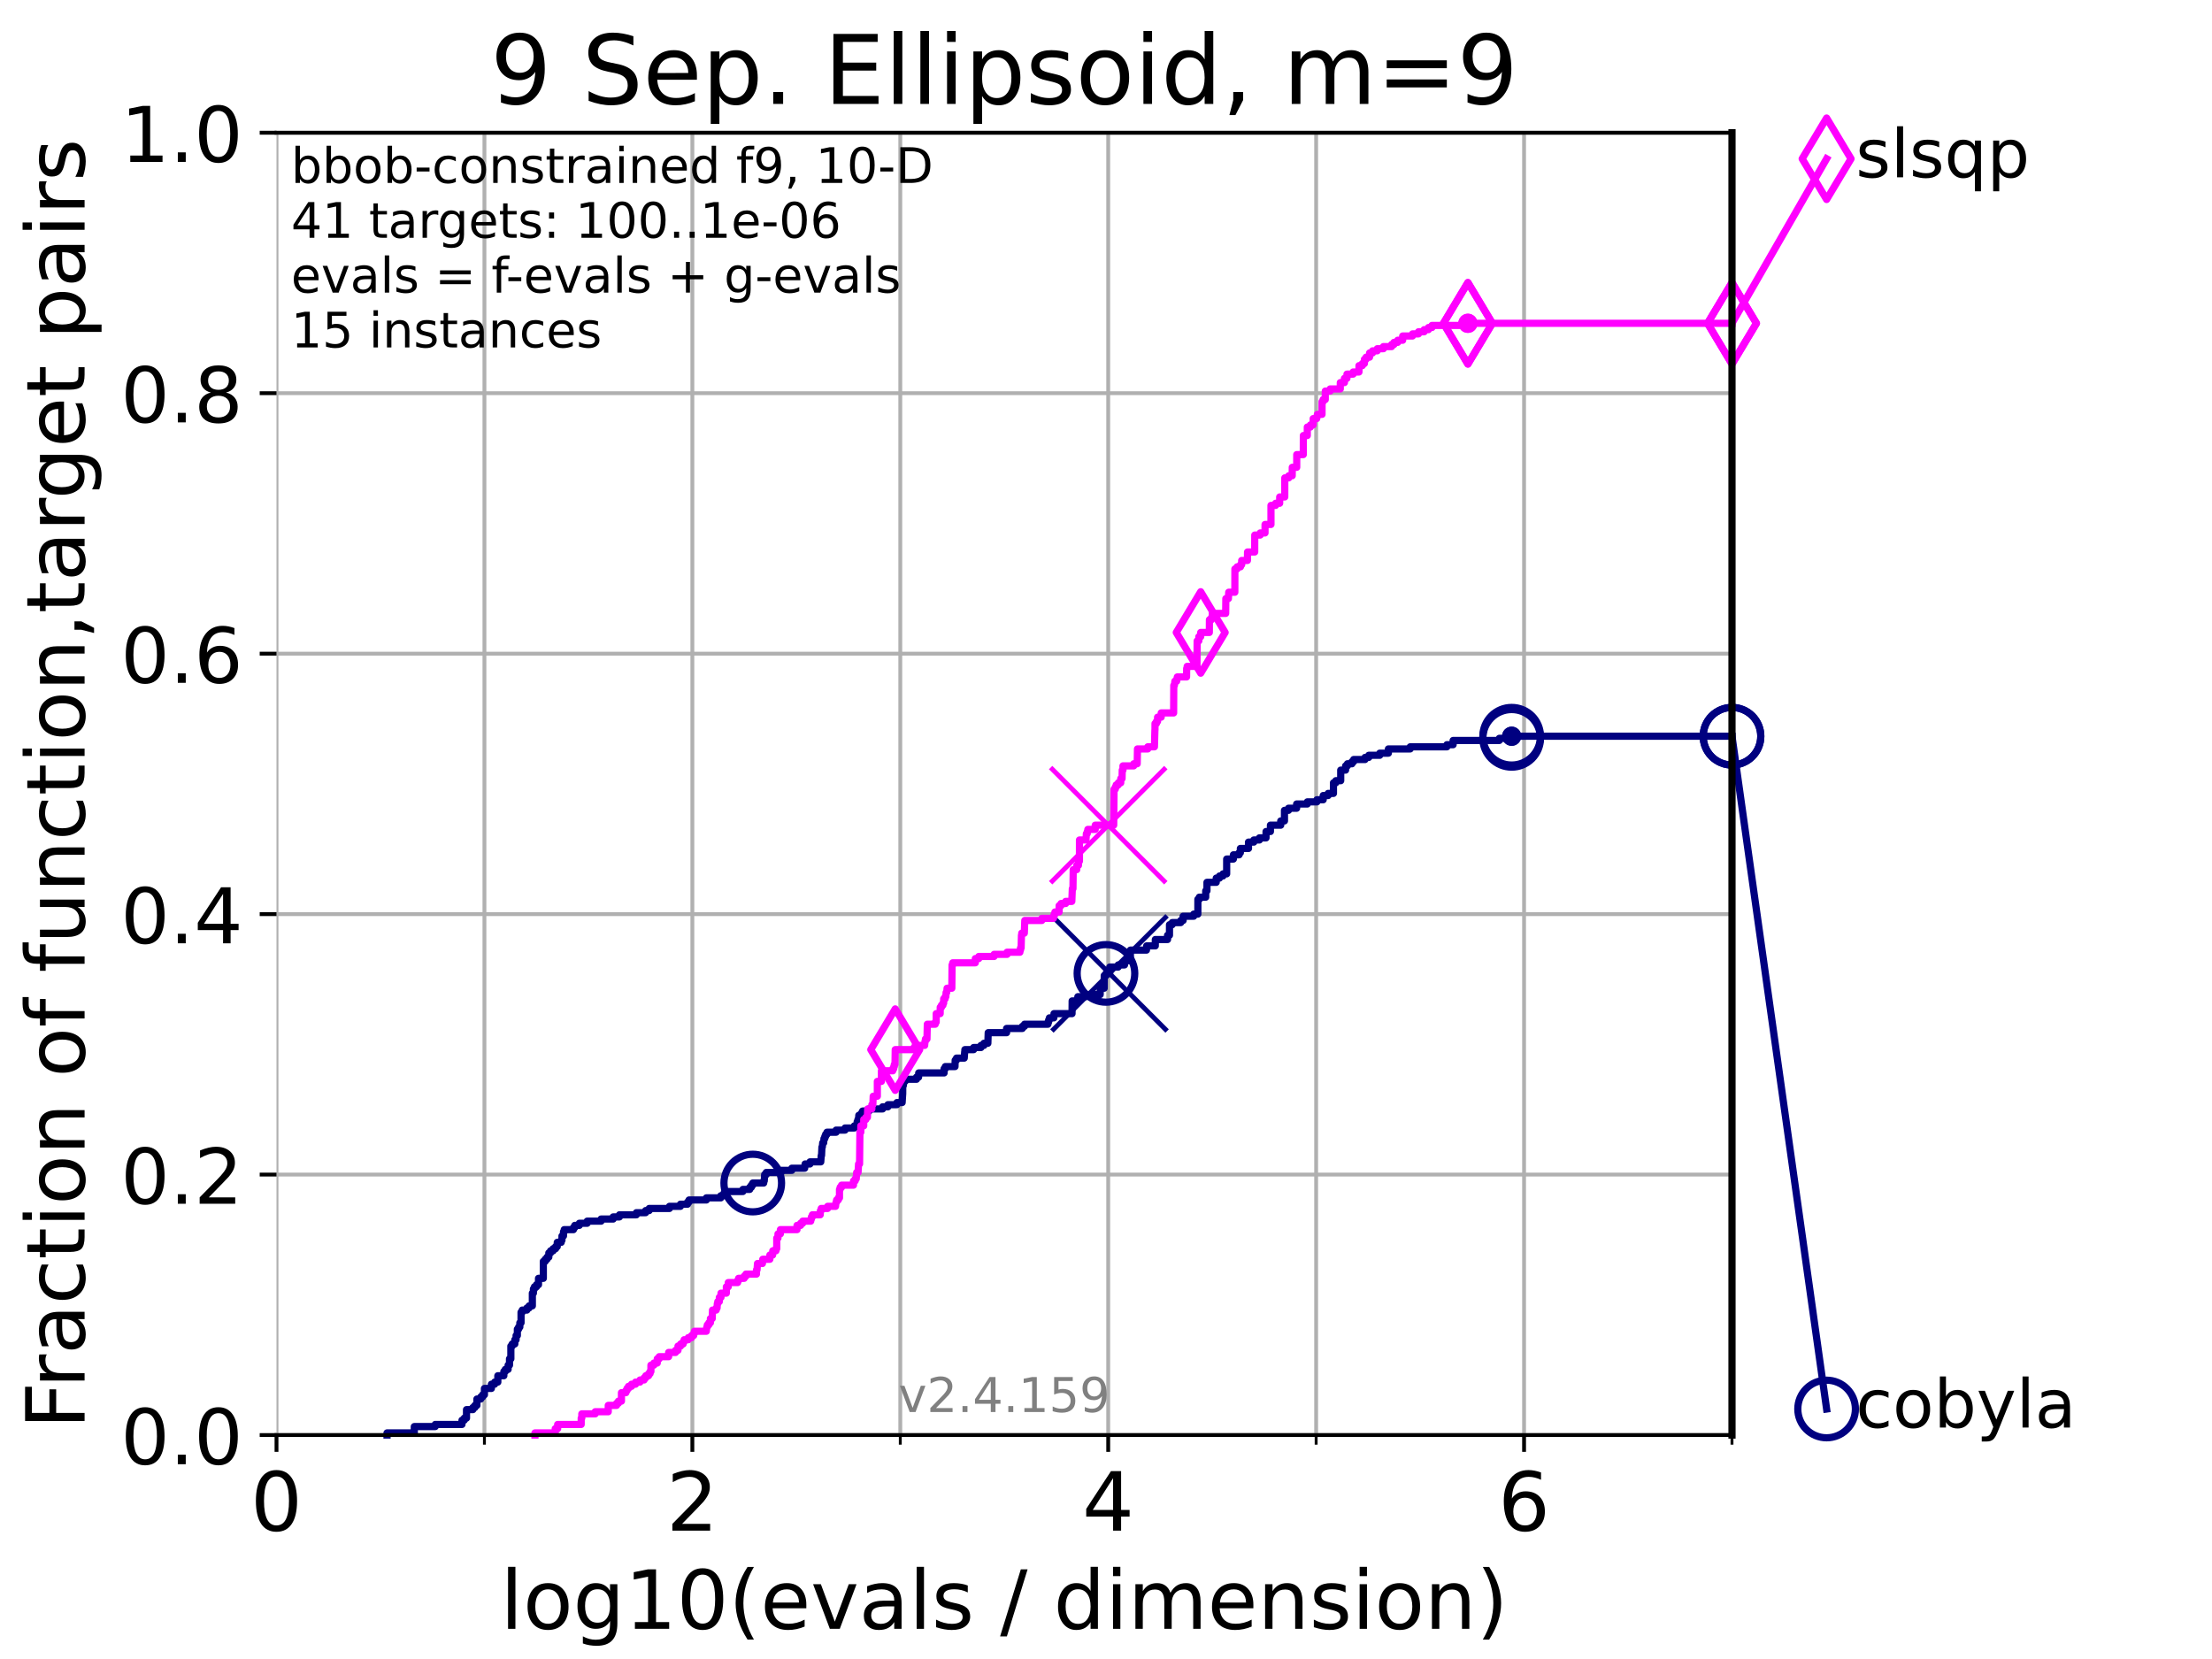 <?xml version="1.0" encoding="utf-8" standalone="no"?>
<!DOCTYPE svg PUBLIC "-//W3C//DTD SVG 1.1//EN"
  "http://www.w3.org/Graphics/SVG/1.1/DTD/svg11.dtd">
<!-- Created with matplotlib (https://matplotlib.org/) -->
<svg height="345.6pt" version="1.1" viewBox="0 0 460.8 345.6" width="460.8pt" xmlns="http://www.w3.org/2000/svg" xmlns:xlink="http://www.w3.org/1999/xlink">
 <defs>
  <style type="text/css">*{stroke-linecap:butt;stroke-linejoin:round;}</style>
 </defs>
 <g id="figure_1">
  <g id="patch_1">
   <path d="M 0 345.6 
L 460.8 345.6 
L 460.8 0 
L 0 0 
z
" style="fill:#ffffff;"/>
  </g>
  <g id="axes_1">
   <g id="patch_2">
    <path d="M 57.6 298.944 
L 360.806 298.944 
L 360.806 27.648 
L 57.6 27.648 
z
" style="fill:#ffffff;"/>
   </g>
   <g id="matplotlib.axis_1">
    <g id="xtick_1">
     <g id="line2d_1">
      <path clip-path="url(#p266926dece)" d="M 57.6 298.944 
L 57.6 27.648 
" style="fill:none;stroke:#b0b0b0;stroke-linecap:square;stroke-width:0.8;"/>
     </g>
     <g id="line2d_2">
      <defs>
       <path d="M 0 0 
L 0 3.5 
" id="m3bf187204a" style="stroke:#000000;stroke-width:0.8;"/>
      </defs>
      <g>
       <use style="stroke:#000000;stroke-width:0.8;" x="57.6" xlink:href="#m3bf187204a" y="298.944"/>
      </g>
     </g>
     <g id="text_1">
      <!-- 0 -->
      <g transform="translate(52.192 318.861)scale(0.17 -0.17)">
       <defs>
        <path d="M 31.781 66.406 
Q 24.172 66.406 20.328 58.906 
Q 16.5 51.422 16.5 36.375 
Q 16.5 21.391 20.328 13.891 
Q 24.172 6.391 31.781 6.391 
Q 39.453 6.391 43.281 13.891 
Q 47.125 21.391 47.125 36.375 
Q 47.125 51.422 43.281 58.906 
Q 39.453 66.406 31.781 66.406 
z
M 31.781 74.219 
Q 44.047 74.219 50.516 64.516 
Q 56.984 54.828 56.984 36.375 
Q 56.984 17.969 50.516 8.266 
Q 44.047 -1.422 31.781 -1.422 
Q 19.531 -1.422 13.062 8.266 
Q 6.594 17.969 6.594 36.375 
Q 6.594 54.828 13.062 64.516 
Q 19.531 74.219 31.781 74.219 
z
" id="DejaVuSans-48"/>
       </defs>
       <use xlink:href="#DejaVuSans-48"/>
      </g>
     </g>
    </g>
    <g id="xtick_2">
     <g id="line2d_3">
      <path clip-path="url(#p266926dece)" d="M 144.23 298.944 
L 144.23 27.648 
" style="fill:none;stroke:#b0b0b0;stroke-linecap:square;stroke-width:0.8;"/>
     </g>
     <g id="line2d_4">
      <g>
       <use style="stroke:#000000;stroke-width:0.8;" x="144.23" xlink:href="#m3bf187204a" y="298.944"/>
      </g>
     </g>
     <g id="text_2">
      <!-- 2 -->
      <g transform="translate(138.822 318.861)scale(0.17 -0.17)">
       <defs>
        <path d="M 19.188 8.297 
L 53.609 8.297 
L 53.609 0 
L 7.328 0 
L 7.328 8.297 
Q 12.938 14.109 22.625 23.891 
Q 32.328 33.688 34.812 36.531 
Q 39.547 41.844 41.422 45.531 
Q 43.312 49.219 43.312 52.781 
Q 43.312 58.594 39.234 62.25 
Q 35.156 65.922 28.609 65.922 
Q 23.969 65.922 18.812 64.312 
Q 13.672 62.703 7.812 59.422 
L 7.812 69.391 
Q 13.766 71.781 18.938 73 
Q 24.125 74.219 28.422 74.219 
Q 39.75 74.219 46.484 68.547 
Q 53.219 62.891 53.219 53.422 
Q 53.219 48.922 51.531 44.891 
Q 49.859 40.875 45.406 35.406 
Q 44.188 33.984 37.641 27.219 
Q 31.109 20.453 19.188 8.297 
z
" id="DejaVuSans-50"/>
       </defs>
       <use xlink:href="#DejaVuSans-50"/>
      </g>
     </g>
    </g>
    <g id="xtick_3">
     <g id="line2d_5">
      <path clip-path="url(#p266926dece)" d="M 230.861 298.944 
L 230.861 27.648 
" style="fill:none;stroke:#b0b0b0;stroke-linecap:square;stroke-width:0.8;"/>
     </g>
     <g id="line2d_6">
      <g>
       <use style="stroke:#000000;stroke-width:0.8;" x="230.861" xlink:href="#m3bf187204a" y="298.944"/>
      </g>
     </g>
     <g id="text_3">
      <!-- 4 -->
      <g transform="translate(225.453 318.861)scale(0.17 -0.17)">
       <defs>
        <path d="M 37.797 64.312 
L 12.891 25.391 
L 37.797 25.391 
z
M 35.203 72.906 
L 47.609 72.906 
L 47.609 25.391 
L 58.016 25.391 
L 58.016 17.188 
L 47.609 17.188 
L 47.609 0 
L 37.797 0 
L 37.797 17.188 
L 4.891 17.188 
L 4.891 26.703 
z
" id="DejaVuSans-52"/>
       </defs>
       <use xlink:href="#DejaVuSans-52"/>
      </g>
     </g>
    </g>
    <g id="xtick_4">
     <g id="line2d_7">
      <path clip-path="url(#p266926dece)" d="M 317.491 298.944 
L 317.491 27.648 
" style="fill:none;stroke:#b0b0b0;stroke-linecap:square;stroke-width:0.8;"/>
     </g>
     <g id="line2d_8">
      <g>
       <use style="stroke:#000000;stroke-width:0.8;" x="317.491" xlink:href="#m3bf187204a" y="298.944"/>
      </g>
     </g>
     <g id="text_4">
      <!-- 6 -->
      <g transform="translate(312.083 318.861)scale(0.17 -0.17)">
       <defs>
        <path d="M 33.016 40.375 
Q 26.375 40.375 22.484 35.828 
Q 18.609 31.297 18.609 23.391 
Q 18.609 15.531 22.484 10.953 
Q 26.375 6.391 33.016 6.391 
Q 39.656 6.391 43.531 10.953 
Q 47.406 15.531 47.406 23.391 
Q 47.406 31.297 43.531 35.828 
Q 39.656 40.375 33.016 40.375 
z
M 52.594 71.297 
L 52.594 62.312 
Q 48.875 64.062 45.094 64.984 
Q 41.312 65.922 37.594 65.922 
Q 27.828 65.922 22.672 59.328 
Q 17.531 52.734 16.797 39.406 
Q 19.672 43.656 24.016 45.922 
Q 28.375 48.188 33.594 48.188 
Q 44.578 48.188 50.953 41.516 
Q 57.328 34.859 57.328 23.391 
Q 57.328 12.156 50.688 5.359 
Q 44.047 -1.422 33.016 -1.422 
Q 20.359 -1.422 13.672 8.266 
Q 6.984 17.969 6.984 36.375 
Q 6.984 53.656 15.188 63.938 
Q 23.391 74.219 37.203 74.219 
Q 40.922 74.219 44.703 73.484 
Q 48.484 72.75 52.594 71.297 
z
" id="DejaVuSans-54"/>
       </defs>
       <use xlink:href="#DejaVuSans-54"/>
      </g>
     </g>
    </g>
    <g id="xtick_5">
     <g id="line2d_9">
      <path clip-path="url(#p266926dece)" d="M 100.915 298.944 
L 100.915 27.648 
" style="fill:none;stroke:#b0b0b0;stroke-linecap:square;stroke-width:0.8;"/>
     </g>
     <g id="line2d_10">
      <defs>
       <path d="M 0 0 
L 0 2 
" id="m18691642e3" style="stroke:#000000;stroke-width:0.6;"/>
      </defs>
      <g>
       <use style="stroke:#000000;stroke-width:0.6;" x="100.915" xlink:href="#m18691642e3" y="298.944"/>
      </g>
     </g>
    </g>
    <g id="xtick_6">
     <g id="line2d_11">
      <path clip-path="url(#p266926dece)" d="M 187.546 298.944 
L 187.546 27.648 
" style="fill:none;stroke:#b0b0b0;stroke-linecap:square;stroke-width:0.8;"/>
     </g>
     <g id="line2d_12">
      <g>
       <use style="stroke:#000000;stroke-width:0.6;" x="187.546" xlink:href="#m18691642e3" y="298.944"/>
      </g>
     </g>
    </g>
    <g id="xtick_7">
     <g id="line2d_13">
      <path clip-path="url(#p266926dece)" d="M 274.176 298.944 
L 274.176 27.648 
" style="fill:none;stroke:#b0b0b0;stroke-linecap:square;stroke-width:0.8;"/>
     </g>
     <g id="line2d_14">
      <g>
       <use style="stroke:#000000;stroke-width:0.6;" x="274.176" xlink:href="#m18691642e3" y="298.944"/>
      </g>
     </g>
    </g>
    <g id="xtick_8">
     <g id="line2d_15">
      <path clip-path="url(#p266926dece)" d="M 360.806 298.944 
L 360.806 27.648 
" style="fill:none;stroke:#b0b0b0;stroke-linecap:square;stroke-width:0.8;"/>
     </g>
     <g id="line2d_16">
      <g>
       <use style="stroke:#000000;stroke-width:0.6;" x="360.806" xlink:href="#m18691642e3" y="298.944"/>
      </g>
     </g>
    </g>
    <g id="text_5">
     <!-- log10(evals / dimension) -->
     <g transform="translate(104.239 339.314)scale(0.17 -0.17)">
      <defs>
       <path d="M 9.422 75.984 
L 18.406 75.984 
L 18.406 0 
L 9.422 0 
z
" id="DejaVuSans-108"/>
       <path d="M 30.609 48.391 
Q 23.391 48.391 19.188 42.75 
Q 14.984 37.109 14.984 27.297 
Q 14.984 17.484 19.156 11.844 
Q 23.344 6.203 30.609 6.203 
Q 37.797 6.203 41.984 11.859 
Q 46.188 17.531 46.188 27.297 
Q 46.188 37.016 41.984 42.703 
Q 37.797 48.391 30.609 48.391 
z
M 30.609 56 
Q 42.328 56 49.016 48.375 
Q 55.719 40.766 55.719 27.297 
Q 55.719 13.875 49.016 6.219 
Q 42.328 -1.422 30.609 -1.422 
Q 18.844 -1.422 12.172 6.219 
Q 5.516 13.875 5.516 27.297 
Q 5.516 40.766 12.172 48.375 
Q 18.844 56 30.609 56 
z
" id="DejaVuSans-111"/>
       <path d="M 45.406 27.984 
Q 45.406 37.75 41.375 43.109 
Q 37.359 48.484 30.078 48.484 
Q 22.859 48.484 18.828 43.109 
Q 14.797 37.75 14.797 27.984 
Q 14.797 18.266 18.828 12.891 
Q 22.859 7.516 30.078 7.516 
Q 37.359 7.516 41.375 12.891 
Q 45.406 18.266 45.406 27.984 
z
M 54.391 6.781 
Q 54.391 -7.172 48.188 -13.984 
Q 42 -20.797 29.203 -20.797 
Q 24.469 -20.797 20.266 -20.094 
Q 16.062 -19.391 12.109 -17.922 
L 12.109 -9.188 
Q 16.062 -11.328 19.922 -12.344 
Q 23.781 -13.375 27.781 -13.375 
Q 36.625 -13.375 41.016 -8.766 
Q 45.406 -4.156 45.406 5.172 
L 45.406 9.625 
Q 42.625 4.781 38.281 2.391 
Q 33.938 0 27.875 0 
Q 17.828 0 11.672 7.656 
Q 5.516 15.328 5.516 27.984 
Q 5.516 40.672 11.672 48.328 
Q 17.828 56 27.875 56 
Q 33.938 56 38.281 53.609 
Q 42.625 51.219 45.406 46.391 
L 45.406 54.688 
L 54.391 54.688 
z
" id="DejaVuSans-103"/>
       <path d="M 12.406 8.297 
L 28.516 8.297 
L 28.516 63.922 
L 10.984 60.406 
L 10.984 69.391 
L 28.422 72.906 
L 38.281 72.906 
L 38.281 8.297 
L 54.391 8.297 
L 54.391 0 
L 12.406 0 
z
" id="DejaVuSans-49"/>
       <path d="M 31 75.875 
Q 24.469 64.656 21.281 53.656 
Q 18.109 42.672 18.109 31.391 
Q 18.109 20.125 21.312 9.062 
Q 24.516 -2 31 -13.188 
L 23.188 -13.188 
Q 15.875 -1.703 12.234 9.375 
Q 8.594 20.453 8.594 31.391 
Q 8.594 42.281 12.203 53.312 
Q 15.828 64.359 23.188 75.875 
z
" id="DejaVuSans-40"/>
       <path d="M 56.203 29.594 
L 56.203 25.203 
L 14.891 25.203 
Q 15.484 15.922 20.484 11.062 
Q 25.484 6.203 34.422 6.203 
Q 39.594 6.203 44.453 7.469 
Q 49.312 8.734 54.109 11.281 
L 54.109 2.781 
Q 49.266 0.734 44.188 -0.344 
Q 39.109 -1.422 33.891 -1.422 
Q 20.797 -1.422 13.156 6.188 
Q 5.516 13.812 5.516 26.812 
Q 5.516 40.234 12.766 48.109 
Q 20.016 56 32.328 56 
Q 43.359 56 49.781 48.891 
Q 56.203 41.797 56.203 29.594 
z
M 47.219 32.234 
Q 47.125 39.594 43.094 43.984 
Q 39.062 48.391 32.422 48.391 
Q 24.906 48.391 20.391 44.141 
Q 15.875 39.891 15.188 32.172 
z
" id="DejaVuSans-101"/>
       <path d="M 2.984 54.688 
L 12.5 54.688 
L 29.594 8.797 
L 46.688 54.688 
L 56.203 54.688 
L 35.688 0 
L 23.484 0 
z
" id="DejaVuSans-118"/>
       <path d="M 34.281 27.484 
Q 23.391 27.484 19.188 25 
Q 14.984 22.516 14.984 16.5 
Q 14.984 11.719 18.141 8.906 
Q 21.297 6.109 26.703 6.109 
Q 34.188 6.109 38.703 11.406 
Q 43.219 16.703 43.219 25.484 
L 43.219 27.484 
z
M 52.203 31.203 
L 52.203 0 
L 43.219 0 
L 43.219 8.297 
Q 40.141 3.328 35.547 0.953 
Q 30.953 -1.422 24.312 -1.422 
Q 15.922 -1.422 10.953 3.297 
Q 6 8.016 6 15.922 
Q 6 25.141 12.172 29.828 
Q 18.359 34.516 30.609 34.516 
L 43.219 34.516 
L 43.219 35.406 
Q 43.219 41.609 39.141 45 
Q 35.062 48.391 27.688 48.391 
Q 23 48.391 18.547 47.266 
Q 14.109 46.141 10.016 43.891 
L 10.016 52.203 
Q 14.938 54.109 19.578 55.047 
Q 24.219 56 28.609 56 
Q 40.484 56 46.344 49.844 
Q 52.203 43.703 52.203 31.203 
z
" id="DejaVuSans-97"/>
       <path d="M 44.281 53.078 
L 44.281 44.578 
Q 40.484 46.531 36.375 47.5 
Q 32.281 48.484 27.875 48.484 
Q 21.188 48.484 17.844 46.438 
Q 14.5 44.391 14.5 40.281 
Q 14.5 37.156 16.891 35.375 
Q 19.281 33.594 26.516 31.984 
L 29.594 31.297 
Q 39.156 29.25 43.188 25.516 
Q 47.219 21.781 47.219 15.094 
Q 47.219 7.469 41.188 3.016 
Q 35.156 -1.422 24.609 -1.422 
Q 20.219 -1.422 15.453 -0.562 
Q 10.688 0.297 5.422 2 
L 5.422 11.281 
Q 10.406 8.688 15.234 7.391 
Q 20.062 6.109 24.812 6.109 
Q 31.156 6.109 34.562 8.281 
Q 37.984 10.453 37.984 14.406 
Q 37.984 18.062 35.516 20.016 
Q 33.062 21.969 24.703 23.781 
L 21.578 24.516 
Q 13.234 26.266 9.516 29.906 
Q 5.812 33.547 5.812 39.891 
Q 5.812 47.609 11.281 51.797 
Q 16.75 56 26.812 56 
Q 31.781 56 36.172 55.266 
Q 40.578 54.547 44.281 53.078 
z
" id="DejaVuSans-115"/>
       <path id="DejaVuSans-32"/>
       <path d="M 25.391 72.906 
L 33.688 72.906 
L 8.297 -9.281 
L 0 -9.281 
z
" id="DejaVuSans-47"/>
       <path d="M 45.406 46.391 
L 45.406 75.984 
L 54.391 75.984 
L 54.391 0 
L 45.406 0 
L 45.406 8.203 
Q 42.578 3.328 38.25 0.953 
Q 33.938 -1.422 27.875 -1.422 
Q 17.969 -1.422 11.734 6.484 
Q 5.516 14.406 5.516 27.297 
Q 5.516 40.188 11.734 48.094 
Q 17.969 56 27.875 56 
Q 33.938 56 38.25 53.625 
Q 42.578 51.266 45.406 46.391 
z
M 14.797 27.297 
Q 14.797 17.391 18.875 11.75 
Q 22.953 6.109 30.078 6.109 
Q 37.203 6.109 41.297 11.75 
Q 45.406 17.391 45.406 27.297 
Q 45.406 37.203 41.297 42.844 
Q 37.203 48.484 30.078 48.484 
Q 22.953 48.484 18.875 42.844 
Q 14.797 37.203 14.797 27.297 
z
" id="DejaVuSans-100"/>
       <path d="M 9.422 54.688 
L 18.406 54.688 
L 18.406 0 
L 9.422 0 
z
M 9.422 75.984 
L 18.406 75.984 
L 18.406 64.594 
L 9.422 64.594 
z
" id="DejaVuSans-105"/>
       <path d="M 52 44.188 
Q 55.375 50.25 60.062 53.125 
Q 64.75 56 71.094 56 
Q 79.641 56 84.281 50.016 
Q 88.922 44.047 88.922 33.016 
L 88.922 0 
L 79.891 0 
L 79.891 32.719 
Q 79.891 40.578 77.094 44.375 
Q 74.312 48.188 68.609 48.188 
Q 61.625 48.188 57.562 43.547 
Q 53.516 38.922 53.516 30.906 
L 53.516 0 
L 44.484 0 
L 44.484 32.719 
Q 44.484 40.625 41.703 44.406 
Q 38.922 48.188 33.109 48.188 
Q 26.219 48.188 22.156 43.531 
Q 18.109 38.875 18.109 30.906 
L 18.109 0 
L 9.078 0 
L 9.078 54.688 
L 18.109 54.688 
L 18.109 46.188 
Q 21.188 51.219 25.484 53.609 
Q 29.781 56 35.688 56 
Q 41.656 56 45.828 52.969 
Q 50 49.953 52 44.188 
z
" id="DejaVuSans-109"/>
       <path d="M 54.891 33.016 
L 54.891 0 
L 45.906 0 
L 45.906 32.719 
Q 45.906 40.484 42.875 44.328 
Q 39.844 48.188 33.797 48.188 
Q 26.516 48.188 22.312 43.547 
Q 18.109 38.922 18.109 30.906 
L 18.109 0 
L 9.078 0 
L 9.078 54.688 
L 18.109 54.688 
L 18.109 46.188 
Q 21.344 51.125 25.703 53.562 
Q 30.078 56 35.797 56 
Q 45.219 56 50.047 50.172 
Q 54.891 44.344 54.891 33.016 
z
" id="DejaVuSans-110"/>
       <path d="M 8.016 75.875 
L 15.828 75.875 
Q 23.141 64.359 26.781 53.312 
Q 30.422 42.281 30.422 31.391 
Q 30.422 20.453 26.781 9.375 
Q 23.141 -1.703 15.828 -13.188 
L 8.016 -13.188 
Q 14.5 -2 17.703 9.062 
Q 20.906 20.125 20.906 31.391 
Q 20.906 42.672 17.703 53.656 
Q 14.5 64.656 8.016 75.875 
z
" id="DejaVuSans-41"/>
      </defs>
      <use xlink:href="#DejaVuSans-108"/>
      <use x="27.783" xlink:href="#DejaVuSans-111"/>
      <use x="88.965" xlink:href="#DejaVuSans-103"/>
      <use x="152.441" xlink:href="#DejaVuSans-49"/>
      <use x="216.064" xlink:href="#DejaVuSans-48"/>
      <use x="279.688" xlink:href="#DejaVuSans-40"/>
      <use x="318.701" xlink:href="#DejaVuSans-101"/>
      <use x="380.225" xlink:href="#DejaVuSans-118"/>
      <use x="439.404" xlink:href="#DejaVuSans-97"/>
      <use x="500.684" xlink:href="#DejaVuSans-108"/>
      <use x="528.467" xlink:href="#DejaVuSans-115"/>
      <use x="580.566" xlink:href="#DejaVuSans-32"/>
      <use x="612.354" xlink:href="#DejaVuSans-47"/>
      <use x="646.045" xlink:href="#DejaVuSans-32"/>
      <use x="677.832" xlink:href="#DejaVuSans-100"/>
      <use x="741.309" xlink:href="#DejaVuSans-105"/>
      <use x="769.092" xlink:href="#DejaVuSans-109"/>
      <use x="866.504" xlink:href="#DejaVuSans-101"/>
      <use x="928.027" xlink:href="#DejaVuSans-110"/>
      <use x="991.406" xlink:href="#DejaVuSans-115"/>
      <use x="1043.506" xlink:href="#DejaVuSans-105"/>
      <use x="1071.289" xlink:href="#DejaVuSans-111"/>
      <use x="1132.471" xlink:href="#DejaVuSans-110"/>
      <use x="1195.85" xlink:href="#DejaVuSans-41"/>
     </g>
    </g>
   </g>
   <g id="matplotlib.axis_2">
    <g id="ytick_1">
     <g id="line2d_17">
      <path clip-path="url(#p266926dece)" d="M 57.6 298.944 
L 360.806 298.944 
" style="fill:none;stroke:#b0b0b0;stroke-linecap:square;stroke-width:0.8;"/>
     </g>
     <g id="line2d_18">
      <defs>
       <path d="M 0 0 
L -3.5 0 
" id="m78e32253b8" style="stroke:#000000;stroke-width:0.8;"/>
      </defs>
      <g>
       <use style="stroke:#000000;stroke-width:0.8;" x="57.6" xlink:href="#m78e32253b8" y="298.944"/>
      </g>
     </g>
     <g id="text_6">
      <!-- 0.0 -->
      <g transform="translate(25.155 305.023)scale(0.16 -0.16)">
       <defs>
        <path d="M 10.688 12.406 
L 21 12.406 
L 21 0 
L 10.688 0 
z
" id="DejaVuSans-46"/>
       </defs>
       <use xlink:href="#DejaVuSans-48"/>
       <use x="63.623" xlink:href="#DejaVuSans-46"/>
       <use x="95.41" xlink:href="#DejaVuSans-48"/>
      </g>
     </g>
    </g>
    <g id="ytick_2">
     <g id="line2d_19">
      <path clip-path="url(#p266926dece)" d="M 57.6 244.685 
L 360.806 244.685 
" style="fill:none;stroke:#b0b0b0;stroke-linecap:square;stroke-width:0.8;"/>
     </g>
     <g id="line2d_20">
      <g>
       <use style="stroke:#000000;stroke-width:0.8;" x="57.6" xlink:href="#m78e32253b8" y="244.685"/>
      </g>
     </g>
     <g id="text_7">
      <!-- 0.2 -->
      <g transform="translate(25.155 250.764)scale(0.16 -0.16)">
       <use xlink:href="#DejaVuSans-48"/>
       <use x="63.623" xlink:href="#DejaVuSans-46"/>
       <use x="95.41" xlink:href="#DejaVuSans-50"/>
      </g>
     </g>
    </g>
    <g id="ytick_3">
     <g id="line2d_21">
      <path clip-path="url(#p266926dece)" d="M 57.6 190.426 
L 360.806 190.426 
" style="fill:none;stroke:#b0b0b0;stroke-linecap:square;stroke-width:0.8;"/>
     </g>
     <g id="line2d_22">
      <g>
       <use style="stroke:#000000;stroke-width:0.8;" x="57.6" xlink:href="#m78e32253b8" y="190.426"/>
      </g>
     </g>
     <g id="text_8">
      <!-- 0.4 -->
      <g transform="translate(25.155 196.504)scale(0.16 -0.16)">
       <use xlink:href="#DejaVuSans-48"/>
       <use x="63.623" xlink:href="#DejaVuSans-46"/>
       <use x="95.41" xlink:href="#DejaVuSans-52"/>
      </g>
     </g>
    </g>
    <g id="ytick_4">
     <g id="line2d_23">
      <path clip-path="url(#p266926dece)" d="M 57.6 136.166 
L 360.806 136.166 
" style="fill:none;stroke:#b0b0b0;stroke-linecap:square;stroke-width:0.8;"/>
     </g>
     <g id="line2d_24">
      <g>
       <use style="stroke:#000000;stroke-width:0.8;" x="57.6" xlink:href="#m78e32253b8" y="136.166"/>
      </g>
     </g>
     <g id="text_9">
      <!-- 0.6 -->
      <g transform="translate(25.155 142.245)scale(0.16 -0.16)">
       <use xlink:href="#DejaVuSans-48"/>
       <use x="63.623" xlink:href="#DejaVuSans-46"/>
       <use x="95.41" xlink:href="#DejaVuSans-54"/>
      </g>
     </g>
    </g>
    <g id="ytick_5">
     <g id="line2d_25">
      <path clip-path="url(#p266926dece)" d="M 57.6 81.907 
L 360.806 81.907 
" style="fill:none;stroke:#b0b0b0;stroke-linecap:square;stroke-width:0.8;"/>
     </g>
     <g id="line2d_26">
      <g>
       <use style="stroke:#000000;stroke-width:0.8;" x="57.6" xlink:href="#m78e32253b8" y="81.907"/>
      </g>
     </g>
     <g id="text_10">
      <!-- 0.8 -->
      <g transform="translate(25.155 87.986)scale(0.16 -0.16)">
       <defs>
        <path d="M 31.781 34.625 
Q 24.75 34.625 20.719 30.859 
Q 16.703 27.094 16.703 20.516 
Q 16.703 13.922 20.719 10.156 
Q 24.75 6.391 31.781 6.391 
Q 38.812 6.391 42.859 10.172 
Q 46.922 13.969 46.922 20.516 
Q 46.922 27.094 42.891 30.859 
Q 38.875 34.625 31.781 34.625 
z
M 21.922 38.812 
Q 15.578 40.375 12.031 44.719 
Q 8.5 49.078 8.5 55.328 
Q 8.5 64.062 14.719 69.141 
Q 20.953 74.219 31.781 74.219 
Q 42.672 74.219 48.875 69.141 
Q 55.078 64.062 55.078 55.328 
Q 55.078 49.078 51.531 44.719 
Q 48 40.375 41.703 38.812 
Q 48.828 37.156 52.797 32.312 
Q 56.781 27.484 56.781 20.516 
Q 56.781 9.906 50.312 4.234 
Q 43.844 -1.422 31.781 -1.422 
Q 19.734 -1.422 13.25 4.234 
Q 6.781 9.906 6.781 20.516 
Q 6.781 27.484 10.781 32.312 
Q 14.797 37.156 21.922 38.812 
z
M 18.312 54.391 
Q 18.312 48.734 21.844 45.562 
Q 25.391 42.391 31.781 42.391 
Q 38.141 42.391 41.719 45.562 
Q 45.312 48.734 45.312 54.391 
Q 45.312 60.062 41.719 63.234 
Q 38.141 66.406 31.781 66.406 
Q 25.391 66.406 21.844 63.234 
Q 18.312 60.062 18.312 54.391 
z
" id="DejaVuSans-56"/>
       </defs>
       <use xlink:href="#DejaVuSans-48"/>
       <use x="63.623" xlink:href="#DejaVuSans-46"/>
       <use x="95.41" xlink:href="#DejaVuSans-56"/>
      </g>
     </g>
    </g>
    <g id="ytick_6">
     <g id="line2d_27">
      <path clip-path="url(#p266926dece)" d="M 57.6 27.648 
L 360.806 27.648 
" style="fill:none;stroke:#b0b0b0;stroke-linecap:square;stroke-width:0.8;"/>
     </g>
     <g id="line2d_28">
      <g>
       <use style="stroke:#000000;stroke-width:0.8;" x="57.6" xlink:href="#m78e32253b8" y="27.648"/>
      </g>
     </g>
     <g id="text_11">
      <!-- 1.0 -->
      <g transform="translate(25.155 33.727)scale(0.16 -0.16)">
       <use xlink:href="#DejaVuSans-49"/>
       <use x="63.623" xlink:href="#DejaVuSans-46"/>
       <use x="95.41" xlink:href="#DejaVuSans-48"/>
      </g>
     </g>
    </g>
    <g id="text_12">
     <!-- Fraction of function,target pairs -->
     <g transform="translate(17.62 297.681)rotate(-90)scale(0.17 -0.17)">
      <defs>
       <path d="M 9.812 72.906 
L 51.703 72.906 
L 51.703 64.594 
L 19.672 64.594 
L 19.672 43.109 
L 48.578 43.109 
L 48.578 34.812 
L 19.672 34.812 
L 19.672 0 
L 9.812 0 
z
" id="DejaVuSans-70"/>
       <path d="M 41.109 46.297 
Q 39.594 47.172 37.812 47.578 
Q 36.031 48 33.891 48 
Q 26.266 48 22.188 43.047 
Q 18.109 38.094 18.109 28.812 
L 18.109 0 
L 9.078 0 
L 9.078 54.688 
L 18.109 54.688 
L 18.109 46.188 
Q 20.953 51.172 25.484 53.578 
Q 30.031 56 36.531 56 
Q 37.453 56 38.578 55.875 
Q 39.703 55.766 41.062 55.516 
z
" id="DejaVuSans-114"/>
       <path d="M 48.781 52.594 
L 48.781 44.188 
Q 44.969 46.297 41.141 47.344 
Q 37.312 48.391 33.406 48.391 
Q 24.656 48.391 19.812 42.844 
Q 14.984 37.312 14.984 27.297 
Q 14.984 17.281 19.812 11.734 
Q 24.656 6.203 33.406 6.203 
Q 37.312 6.203 41.141 7.25 
Q 44.969 8.297 48.781 10.406 
L 48.781 2.094 
Q 45.016 0.344 40.984 -0.531 
Q 36.969 -1.422 32.422 -1.422 
Q 20.062 -1.422 12.781 6.344 
Q 5.516 14.109 5.516 27.297 
Q 5.516 40.672 12.859 48.328 
Q 20.219 56 33.016 56 
Q 37.156 56 41.109 55.141 
Q 45.062 54.297 48.781 52.594 
z
" id="DejaVuSans-99"/>
       <path d="M 18.312 70.219 
L 18.312 54.688 
L 36.812 54.688 
L 36.812 47.703 
L 18.312 47.703 
L 18.312 18.016 
Q 18.312 11.328 20.141 9.422 
Q 21.969 7.516 27.594 7.516 
L 36.812 7.516 
L 36.812 0 
L 27.594 0 
Q 17.188 0 13.234 3.875 
Q 9.281 7.766 9.281 18.016 
L 9.281 47.703 
L 2.688 47.703 
L 2.688 54.688 
L 9.281 54.688 
L 9.281 70.219 
z
" id="DejaVuSans-116"/>
       <path d="M 37.109 75.984 
L 37.109 68.5 
L 28.516 68.5 
Q 23.688 68.5 21.797 66.547 
Q 19.922 64.594 19.922 59.516 
L 19.922 54.688 
L 34.719 54.688 
L 34.719 47.703 
L 19.922 47.703 
L 19.922 0 
L 10.891 0 
L 10.891 47.703 
L 2.297 47.703 
L 2.297 54.688 
L 10.891 54.688 
L 10.891 58.5 
Q 10.891 67.625 15.141 71.797 
Q 19.391 75.984 28.609 75.984 
z
" id="DejaVuSans-102"/>
       <path d="M 8.5 21.578 
L 8.5 54.688 
L 17.484 54.688 
L 17.484 21.922 
Q 17.484 14.156 20.5 10.266 
Q 23.531 6.391 29.594 6.391 
Q 36.859 6.391 41.078 11.031 
Q 45.312 15.672 45.312 23.688 
L 45.312 54.688 
L 54.297 54.688 
L 54.297 0 
L 45.312 0 
L 45.312 8.406 
Q 42.047 3.422 37.719 1 
Q 33.406 -1.422 27.688 -1.422 
Q 18.266 -1.422 13.375 4.438 
Q 8.5 10.297 8.5 21.578 
z
M 31.109 56 
z
" id="DejaVuSans-117"/>
       <path d="M 11.719 12.406 
L 22.016 12.406 
L 22.016 4 
L 14.016 -11.625 
L 7.719 -11.625 
L 11.719 4 
z
" id="DejaVuSans-44"/>
       <path d="M 18.109 8.203 
L 18.109 -20.797 
L 9.078 -20.797 
L 9.078 54.688 
L 18.109 54.688 
L 18.109 46.391 
Q 20.953 51.266 25.266 53.625 
Q 29.594 56 35.594 56 
Q 45.562 56 51.781 48.094 
Q 58.016 40.188 58.016 27.297 
Q 58.016 14.406 51.781 6.484 
Q 45.562 -1.422 35.594 -1.422 
Q 29.594 -1.422 25.266 0.953 
Q 20.953 3.328 18.109 8.203 
z
M 48.688 27.297 
Q 48.688 37.203 44.609 42.844 
Q 40.531 48.484 33.406 48.484 
Q 26.266 48.484 22.188 42.844 
Q 18.109 37.203 18.109 27.297 
Q 18.109 17.391 22.188 11.75 
Q 26.266 6.109 33.406 6.109 
Q 40.531 6.109 44.609 11.75 
Q 48.688 17.391 48.688 27.297 
z
" id="DejaVuSans-112"/>
      </defs>
      <use xlink:href="#DejaVuSans-70"/>
      <use x="50.27" xlink:href="#DejaVuSans-114"/>
      <use x="91.383" xlink:href="#DejaVuSans-97"/>
      <use x="152.662" xlink:href="#DejaVuSans-99"/>
      <use x="207.643" xlink:href="#DejaVuSans-116"/>
      <use x="246.852" xlink:href="#DejaVuSans-105"/>
      <use x="274.635" xlink:href="#DejaVuSans-111"/>
      <use x="335.816" xlink:href="#DejaVuSans-110"/>
      <use x="399.195" xlink:href="#DejaVuSans-32"/>
      <use x="430.982" xlink:href="#DejaVuSans-111"/>
      <use x="492.164" xlink:href="#DejaVuSans-102"/>
      <use x="527.369" xlink:href="#DejaVuSans-32"/>
      <use x="559.156" xlink:href="#DejaVuSans-102"/>
      <use x="594.361" xlink:href="#DejaVuSans-117"/>
      <use x="657.74" xlink:href="#DejaVuSans-110"/>
      <use x="721.119" xlink:href="#DejaVuSans-99"/>
      <use x="776.1" xlink:href="#DejaVuSans-116"/>
      <use x="815.309" xlink:href="#DejaVuSans-105"/>
      <use x="843.092" xlink:href="#DejaVuSans-111"/>
      <use x="904.273" xlink:href="#DejaVuSans-110"/>
      <use x="967.652" xlink:href="#DejaVuSans-44"/>
      <use x="999.439" xlink:href="#DejaVuSans-116"/>
      <use x="1038.648" xlink:href="#DejaVuSans-97"/>
      <use x="1099.928" xlink:href="#DejaVuSans-114"/>
      <use x="1139.291" xlink:href="#DejaVuSans-103"/>
      <use x="1202.768" xlink:href="#DejaVuSans-101"/>
      <use x="1264.291" xlink:href="#DejaVuSans-116"/>
      <use x="1303.5" xlink:href="#DejaVuSans-32"/>
      <use x="1335.287" xlink:href="#DejaVuSans-112"/>
      <use x="1398.764" xlink:href="#DejaVuSans-97"/>
      <use x="1460.043" xlink:href="#DejaVuSans-105"/>
      <use x="1487.826" xlink:href="#DejaVuSans-114"/>
      <use x="1528.939" xlink:href="#DejaVuSans-115"/>
     </g>
    </g>
   </g>
   <g id="line2d_29">
    <defs>
     <path d="M 0 1.5 
C 0.398 1.5 0.779 1.342 1.061 1.061 
C 1.342 0.779 1.5 0.398 1.5 0 
C 1.5 -0.398 1.342 -0.779 1.061 -1.061 
C 0.779 -1.342 0.398 -1.5 0 -1.5 
C -0.398 -1.5 -0.779 -1.342 -1.061 -1.061 
C -1.342 -0.779 -1.5 -0.398 -1.5 0 
C -1.5 0.398 -1.342 0.779 -1.061 1.061 
C -0.779 1.342 -0.398 1.5 0 1.5 
z
" id="meb83140188" style="stroke:#000080;"/>
    </defs>
    <g>
     <use style="fill:#000080;stroke:#000080;" x="314.907" xlink:href="#meb83140188" y="153.371"/>
     <use style="fill:#000080;stroke:#000080;" x="314.907" xlink:href="#meb83140188" y="153.371"/>
    </g>
   </g>
   <g id="line2d_30">
    <path d="M 80.621 298.944 
L 80.621 298.503 
L 86.307 298.503 
L 86.307 297.179 
L 90.668 297.179 
L 90.668 296.738 
L 96.241 296.738 
L 96.241 295.856 
L 96.718 295.856 
L 96.718 295.415 
L 97.182 295.415 
L 97.182 293.65 
L 98.51 293.65 
L 98.51 293.209 
L 98.933 293.209 
L 98.933 292.768 
L 99.347 292.768 
L 99.347 291.445 
L 100.147 291.445 
L 100.147 291.004 
L 100.535 291.004 
L 100.535 290.562 
L 100.915 290.562 
L 100.915 289.239 
L 102.363 289.239 
L 102.363 288.357 
L 103.047 288.357 
L 103.047 287.916 
L 103.707 287.916 
L 103.707 286.592 
L 104.962 286.592 
L 104.962 285.71 
L 105.263 285.71 
L 105.263 285.269 
L 105.851 285.269 
L 105.851 284.387 
L 106.138 284.387 
L 106.138 283.063 
L 106.421 283.063 
L 106.421 280.416 
L 106.699 280.416 
L 106.699 279.975 
L 107.245 279.975 
L 107.245 279.093 
L 107.512 279.093 
L 107.512 278.211 
L 107.775 278.211 
L 107.775 276.887 
L 108.034 276.887 
L 108.034 276.446 
L 108.29 276.446 
L 108.29 275.564 
L 108.543 275.564 
L 108.543 273.358 
L 108.792 273.358 
L 108.792 272.917 
L 109.757 272.917 
L 109.757 272.476 
L 110.221 272.476 
L 110.221 272.035 
L 110.897 272.035 
L 110.897 269.388 
L 111.117 269.388 
L 111.117 268.506 
L 111.335 268.506 
L 111.335 268.065 
L 111.762 268.065 
L 111.762 267.624 
L 112.18 267.624 
L 112.18 266.3 
L 113.186 266.3 
L 113.186 262.771 
L 113.574 262.771 
L 113.574 262.33 
L 113.954 262.33 
L 113.954 261.889 
L 114.327 261.889 
L 114.327 261.007 
L 114.692 261.007 
L 114.692 260.566 
L 115.227 260.566 
L 115.227 260.124 
L 115.747 260.124 
L 115.747 259.683 
L 116.086 259.683 
L 116.086 258.801 
L 116.908 258.801 
L 116.908 258.36 
L 117.068 258.36 
L 117.068 257.478 
L 117.384 257.478 
L 117.384 256.595 
L 117.54 256.595 
L 117.54 256.154 
L 119.46 256.154 
L 119.46 255.713 
L 119.739 255.713 
L 119.739 255.272 
L 120.683 255.272 
L 120.683 254.831 
L 122.32 254.831 
L 122.32 254.39 
L 125.219 254.39 
L 125.219 253.949 
L 127.731 253.949 
L 127.731 253.507 
L 129.041 253.507 
L 129.041 253.066 
L 132.569 253.066 
L 132.569 252.625 
L 134.495 252.625 
L 134.495 252.184 
L 135.238 252.184 
L 135.238 251.743 
L 139.46 251.743 
L 139.46 251.302 
L 141.74 251.302 
L 141.74 250.861 
L 143.226 250.861 
L 143.226 250.42 
L 143.541 250.42 
L 143.541 249.978 
L 147.152 249.978 
L 147.152 249.537 
L 150.152 249.537 
L 150.152 249.096 
L 150.747 249.096 
L 150.747 248.655 
L 150.985 248.655 
L 150.985 248.214 
L 154.758 248.214 
L 154.758 247.773 
L 156.185 247.773 
L 156.185 247.332 
L 156.521 247.332 
L 156.521 246.89 
L 156.813 246.89 
L 156.813 246.449 
L 159.088 246.449 
L 159.088 246.008 
L 159.207 246.008 
L 159.292 244.685 
L 159.627 244.685 
L 159.627 244.244 
L 162.74 244.244 
L 162.74 243.803 
L 164.953 243.803 
L 164.953 243.361 
L 167.629 243.361 
L 167.716 242.479 
L 168.735 242.479 
L 168.735 242.038 
L 170.979 242.038 
L 171.078 240.715 
L 171.141 240.715 
L 171.222 238.95 
L 171.303 238.95 
L 171.383 238.068 
L 171.586 238.068 
L 171.647 237.186 
L 171.822 237.186 
L 171.822 236.744 
L 171.994 236.744 
L 171.994 236.303 
L 172.276 236.303 
L 172.276 235.862 
L 174.176 235.862 
L 174.176 235.421 
L 176.041 235.421 
L 176.041 234.98 
L 177.971 234.98 
L 177.971 234.539 
L 178.565 234.539 
L 178.565 233.657 
L 178.722 233.657 
L 178.722 233.215 
L 178.836 233.215 
L 178.908 232.333 
L 179.436 232.333 
L 179.436 231.892 
L 179.695 231.892 
L 179.695 231.451 
L 181.055 231.451 
L 181.055 231.01 
L 183.863 231.01 
L 183.863 230.569 
L 184.969 230.569 
L 184.969 230.127 
L 186.84 230.127 
L 186.84 229.686 
L 187.931 229.686 
L 188.041 227.922 
L 188.049 227.922 
L 188.06 226.157 
L 188.18 226.157 
L 188.187 225.275 
L 188.547 225.275 
L 188.547 224.834 
L 190.924 224.834 
L 190.924 224.393 
L 191.362 224.393 
L 191.38 223.51 
L 196.674 223.51 
L 196.674 222.628 
L 196.927 222.628 
L 196.927 222.187 
L 198.946 222.187 
L 198.978 220.864 
L 199.255 220.864 
L 199.255 220.423 
L 200.868 220.423 
L 200.964 219.099 
L 201.002 219.099 
L 201.002 218.658 
L 202.827 218.658 
L 202.827 218.217 
L 204.353 218.217 
L 204.353 217.776 
L 204.973 217.776 
L 204.973 217.335 
L 205.79 217.335 
L 205.861 215.129 
L 209.688 215.129 
L 209.688 214.247 
L 212.974 214.247 
L 212.974 213.806 
L 213.429 213.806 
L 213.429 213.364 
L 218.305 213.364 
L 218.305 212.923 
L 218.447 212.923 
L 218.447 212.482 
L 218.609 212.482 
L 218.609 212.041 
L 219.539 212.041 
L 219.563 211.159 
L 223.325 211.159 
L 223.349 208.512 
L 224.413 208.512 
L 224.413 208.071 
L 224.534 208.071 
L 224.534 207.63 
L 226.183 207.63 
L 226.183 207.189 
L 229.187 207.189 
L 229.201 205.865 
L 230.022 205.865 
L 230.036 203.218 
L 230.391 203.218 
L 230.391 202.777 
L 231.164 202.777 
L 231.184 201.454 
L 232.942 201.454 
L 232.942 201.013 
L 234.257 201.013 
L 234.3 200.13 
L 235.475 200.13 
L 235.49 197.925 
L 238.827 197.925 
L 238.875 197.043 
L 240.669 197.043 
L 240.676 195.719 
L 243.221 195.719 
L 243.221 194.837 
L 243.622 194.837 
L 243.628 192.631 
L 244.195 192.631 
L 244.195 192.19 
L 245.973 192.19 
L 245.973 191.749 
L 246.465 191.749 
L 246.468 190.867 
L 248.668 190.867 
L 248.668 190.426 
L 249.535 190.426 
L 249.54 187.338 
L 249.842 187.338 
L 249.842 186.897 
L 251.169 186.897 
L 251.173 185.573 
L 251.432 185.573 
L 251.433 183.809 
L 253.357 183.809 
L 253.362 182.926 
L 254.042 182.926 
L 254.042 182.485 
L 254.768 182.485 
L 254.768 182.044 
L 255.537 182.044 
L 255.541 178.956 
L 256.935 178.956 
L 256.938 178.074 
L 258.128 178.074 
L 258.128 177.633 
L 258.391 177.633 
L 258.391 176.751 
L 260.083 176.751 
L 260.083 175.427 
L 261.187 175.427 
L 261.187 174.986 
L 262.356 174.986 
L 262.356 174.545 
L 263.737 174.545 
L 263.74 173.221 
L 264.653 173.221 
L 264.653 171.898 
L 266.799 171.898 
L 266.799 171.016 
L 267.578 171.016 
L 267.58 168.81 
L 268.421 168.81 
L 268.421 168.369 
L 270.11 168.369 
L 270.111 167.487 
L 272.341 167.487 
L 272.341 167.046 
L 274.334 167.046 
L 274.334 166.604 
L 275.645 166.604 
L 275.645 165.722 
L 276.676 165.722 
L 276.676 165.281 
L 277.782 165.281 
L 277.783 163.075 
L 278.276 163.075 
L 278.276 162.634 
L 279.295 162.634 
L 279.296 160.429 
L 280.311 160.429 
L 280.311 159.546 
L 280.695 159.546 
L 280.695 159.105 
L 281.639 159.105 
L 281.639 158.664 
L 281.998 158.664 
L 281.998 158.223 
L 284.361 158.223 
L 284.361 157.782 
L 285.142 157.782 
L 285.142 157.341 
L 287.428 157.341 
L 287.428 156.9 
L 289.225 156.9 
L 289.226 156.017 
L 293.772 156.017 
L 293.772 155.576 
L 301.413 155.576 
L 301.413 155.135 
L 302.712 155.135 
L 302.712 154.253 
L 312.331 154.253 
L 312.331 153.812 
L 314.907 153.812 
L 314.907 153.371 
L 360.806 153.371 
L 360.806 153.371 
" style="fill:none;stroke:#000080;stroke-linecap:square;stroke-width:1.5;"/>
   </g>
   <g id="line2d_31">
    <defs>
     <path d="M 0 6 
C 1.591 6 3.117 5.368 4.243 4.243 
C 5.368 3.117 6 1.591 6 0 
C 6 -1.591 5.368 -3.117 4.243 -4.243 
C 3.117 -5.368 1.591 -6 0 -6 
C -1.591 -6 -3.117 -5.368 -4.243 -4.243 
C -5.368 -3.117 -6 -1.591 -6 0 
C -6 1.591 -5.368 3.117 -4.243 4.243 
C -3.117 5.368 -1.591 6 0 6 
z
" id="m740302f302" style="stroke:#000080;stroke-width:1.5;"/>
    </defs>
    <g>
     <use style="fill-opacity:0;stroke:#000080;stroke-width:1.5;" x="156.813" xlink:href="#m740302f302" y="246.449"/>
     <use style="fill-opacity:0;stroke:#000080;stroke-width:1.5;" x="230.391" xlink:href="#m740302f302" y="202.777"/>
     <use style="fill-opacity:0;stroke:#000080;stroke-width:1.5;" x="314.907" xlink:href="#m740302f302" y="153.812"/>
     <use style="fill-opacity:0;stroke:#000080;stroke-width:1.5;" x="314.907" xlink:href="#m740302f302" y="153.371"/>
     <use style="fill-opacity:0;stroke:#000080;stroke-width:1.5;" x="360.806" xlink:href="#m740302f302" y="153.371"/>
    </g>
   </g>
   <g id="line2d_32">
    <path style="fill:none;stroke:#000080;stroke-linecap:square;stroke-width:1.5;"/>
    <g/>
   </g>
   <g id="line2d_33">
    <path clip-path="url(#p266926dece)" d="M 231.127 202.777 
" style="fill:none;stroke:#000080;stroke-linecap:square;stroke-width:1.5;"/>
    <defs>
     <path d="M -12 12 
L 12 -12 
M -12 -12 
L 12 12 
" id="m5c0d6f725c" style="stroke:#000080;"/>
    </defs>
    <g clip-path="url(#p266926dece)">
     <use style="fill:#000080;stroke:#000080;" x="231.127" xlink:href="#m5c0d6f725c" y="202.777"/>
    </g>
   </g>
   <g id="line2d_34">
    <defs>
     <path d="M 0 1.5 
C 0.398 1.5 0.779 1.342 1.061 1.061 
C 1.342 0.779 1.5 0.398 1.5 0 
C 1.5 -0.398 1.342 -0.779 1.061 -1.061 
C 0.779 -1.342 0.398 -1.5 0 -1.5 
C -0.398 -1.5 -0.779 -1.342 -1.061 -1.061 
C -1.342 -0.779 -1.5 -0.398 -1.5 0 
C -1.5 0.398 -1.342 0.779 -1.061 1.061 
C -0.779 1.342 -0.398 1.5 0 1.5 
z
" id="me4fad5518f" style="stroke:#ff00ff;"/>
    </defs>
    <g>
     <use style="fill:#ff00ff;stroke:#ff00ff;" x="305.79" xlink:href="#me4fad5518f" y="67.35"/>
     <use style="fill:#ff00ff;stroke:#ff00ff;" x="305.79" xlink:href="#me4fad5518f" y="67.35"/>
    </g>
   </g>
   <g id="line2d_35">
    <path d="M 111.442 298.944 
L 111.442 298.503 
L 115.662 298.503 
L 115.662 297.621 
L 116.17 297.621 
L 116.17 296.738 
L 121.073 296.738 
L 121.073 295.415 
L 121.202 295.415 
L 121.202 294.533 
L 123.992 294.533 
L 123.992 294.092 
L 126.709 294.092 
L 126.709 292.768 
L 128.441 292.768 
L 128.441 292.327 
L 128.829 292.327 
L 128.829 291.886 
L 129.458 291.886 
L 129.458 290.121 
L 130.384 290.121 
L 130.384 289.68 
L 130.618 289.68 
L 130.618 289.239 
L 130.926 289.239 
L 130.926 288.798 
L 131.564 288.798 
L 131.564 288.357 
L 132.394 288.357 
L 132.394 287.916 
L 133.323 287.916 
L 133.323 287.475 
L 134.177 287.475 
L 134.177 287.033 
L 134.527 287.033 
L 134.527 286.592 
L 135.116 286.592 
L 135.116 286.151 
L 135.419 286.151 
L 135.419 285.71 
L 135.598 285.71 
L 135.598 284.387 
L 136.213 284.387 
L 136.213 283.946 
L 136.92 283.946 
L 136.92 283.063 
L 137.332 283.063 
L 137.332 282.622 
L 139.289 282.622 
L 139.289 281.74 
L 140.725 281.74 
L 140.725 281.299 
L 141.239 281.299 
L 141.239 280.416 
L 141.783 280.416 
L 141.783 279.975 
L 142.311 279.975 
L 142.311 279.534 
L 142.518 279.534 
L 142.518 279.093 
L 143.384 279.093 
L 143.384 278.652 
L 144.079 278.652 
L 144.079 278.211 
L 144.51 278.211 
L 144.51 277.77 
L 144.658 277.77 
L 144.658 277.329 
L 147.136 277.329 
L 147.232 276.446 
L 147.344 276.446 
L 147.344 276.005 
L 147.66 276.005 
L 147.66 275.564 
L 147.987 275.564 
L 147.987 274.682 
L 148.368 274.682 
L 148.428 272.917 
L 149.195 272.917 
L 149.195 272.476 
L 149.382 272.476 
L 149.425 271.594 
L 149.524 271.594 
L 149.524 271.153 
L 149.848 271.153 
L 149.848 270.27 
L 150.194 270.27 
L 150.194 269.388 
L 151.311 269.388 
L 151.311 268.065 
L 151.707 268.065 
L 151.707 267.183 
L 153.662 267.183 
L 153.662 266.741 
L 153.855 266.741 
L 153.855 266.3 
L 155.024 266.3 
L 155.024 265.859 
L 155.392 265.859 
L 155.392 265.418 
L 157.587 265.418 
L 157.587 264.536 
L 157.707 264.536 
L 157.798 263.212 
L 158.83 263.212 
L 158.891 262.33 
L 160.375 262.33 
L 160.375 261.448 
L 160.956 261.448 
L 160.979 260.566 
L 161.64 260.566 
L 161.64 260.124 
L 161.81 260.124 
L 161.81 257.919 
L 162.067 257.919 
L 162.067 257.036 
L 162.57 257.036 
L 162.57 256.154 
L 166.034 256.154 
L 166.034 255.272 
L 166.781 255.272 
L 166.781 254.831 
L 167.213 254.831 
L 167.213 254.39 
L 168.893 254.39 
L 168.893 253.949 
L 169.029 253.949 
L 169.029 253.507 
L 169.23 253.507 
L 169.23 253.066 
L 170.869 253.066 
L 170.906 252.184 
L 171.074 252.184 
L 171.074 251.743 
L 172.411 251.743 
L 172.411 251.302 
L 174.057 251.302 
L 174.157 250.42 
L 174.279 250.42 
L 174.279 249.978 
L 174.634 249.978 
L 174.634 249.537 
L 174.879 249.537 
L 174.879 247.773 
L 175.019 247.773 
L 175.019 247.332 
L 175.313 247.332 
L 175.313 246.89 
L 177.798 246.89 
L 177.798 246.008 
L 178.148 246.008 
L 178.148 245.567 
L 178.373 245.567 
L 178.456 244.244 
L 178.752 244.244 
L 178.854 242.479 
L 179.062 242.479 
L 179.136 235.862 
L 179.323 235.862 
L 179.323 234.539 
L 179.93 234.539 
L 179.93 233.215 
L 180.371 233.215 
L 180.371 232.774 
L 180.696 232.774 
L 180.758 231.01 
L 181.625 231.01 
L 181.625 230.127 
L 181.833 230.127 
L 181.902 228.363 
L 182.765 228.363 
L 182.765 225.275 
L 183.619 225.275 
L 183.619 223.069 
L 185.973 223.069 
L 185.973 222.628 
L 186.182 222.628 
L 186.182 222.187 
L 186.299 222.187 
L 186.299 221.746 
L 186.448 221.746 
L 186.493 218.658 
L 190.41 218.658 
L 190.41 218.217 
L 190.659 218.217 
L 190.659 217.776 
L 192.622 217.776 
L 192.697 216.894 
L 192.783 216.894 
L 192.783 216.452 
L 193.104 216.452 
L 193.177 213.364 
L 194.824 213.364 
L 194.824 212.923 
L 195.028 212.923 
L 195.028 211.159 
L 195.856 211.159 
L 195.866 209.835 
L 196.129 209.835 
L 196.129 209.394 
L 196.432 209.394 
L 196.432 208.953 
L 196.585 208.953 
L 196.585 208.071 
L 196.883 208.071 
L 196.883 207.63 
L 197.038 207.63 
L 197.09 206.747 
L 197.221 206.747 
L 197.295 205.865 
L 198.283 205.865 
L 198.334 201.013 
L 198.474 201.013 
L 198.474 200.572 
L 203.175 200.572 
L 203.175 199.689 
L 203.903 199.689 
L 203.903 199.248 
L 207.093 199.248 
L 207.093 198.807 
L 209.79 198.807 
L 209.79 198.366 
L 212.464 198.366 
L 212.464 197.925 
L 212.587 197.925 
L 212.587 197.484 
L 212.718 197.484 
L 212.784 194.837 
L 212.846 194.837 
L 212.846 194.396 
L 213.385 194.396 
L 213.482 191.749 
L 217.036 191.749 
L 217.036 191.308 
L 219.454 191.308 
L 219.454 190.867 
L 219.601 190.867 
L 219.601 190.426 
L 219.762 190.426 
L 219.762 189.984 
L 220.637 189.984 
L 220.637 188.661 
L 221.035 188.661 
L 221.035 188.22 
L 221.996 188.22 
L 221.996 187.779 
L 223.281 187.779 
L 223.385 185.132 
L 223.517 185.132 
L 223.572 181.162 
L 224.302 181.162 
L 224.302 180.28 
L 224.658 180.28 
L 224.658 179.397 
L 224.868 179.397 
L 224.874 174.986 
L 226.229 174.986 
L 226.312 173.663 
L 226.495 173.663 
L 226.495 173.221 
L 226.618 173.221 
L 226.618 172.78 
L 228.159 172.78 
L 228.159 171.898 
L 232.006 171.898 
L 232.078 164.399 
L 232.331 164.399 
L 232.331 163.958 
L 232.519 163.958 
L 232.519 163.517 
L 232.961 163.517 
L 232.961 163.075 
L 233.471 163.075 
L 233.472 162.193 
L 233.746 162.193 
L 233.783 160.429 
L 233.932 160.429 
L 233.932 159.546 
L 236.175 159.546 
L 236.175 159.105 
L 236.9 159.105 
L 236.956 156.017 
L 239.102 156.017 
L 239.102 155.576 
L 240.49 155.576 
L 240.589 152.047 
L 240.606 152.047 
L 240.608 150.724 
L 240.906 150.724 
L 240.906 150.283 
L 241.144 150.283 
L 241.145 149.4 
L 241.899 149.4 
L 241.9 148.518 
L 244.49 148.518 
L 244.52 142.783 
L 244.649 142.783 
L 244.747 141.901 
L 245.126 141.901 
L 245.126 141.46 
L 245.253 141.46 
L 245.253 141.019 
L 247.184 141.019 
L 247.205 139.254 
L 247.308 139.254 
L 247.308 138.813 
L 249.348 138.813 
L 249.387 133.52 
L 249.735 133.52 
L 249.736 132.637 
L 250.127 132.637 
L 250.129 131.755 
L 251.925 131.755 
L 251.944 129.108 
L 252.353 129.108 
L 252.353 128.667 
L 252.549 128.667 
L 252.55 127.785 
L 255.332 127.785 
L 255.366 124.697 
L 255.9 124.697 
L 255.966 123.374 
L 257.238 123.374 
L 257.252 118.521 
L 257.712 118.521 
L 257.712 118.08 
L 258.417 118.08 
L 258.417 117.639 
L 258.664 117.639 
L 258.665 116.757 
L 259.863 116.757 
L 259.883 114.992 
L 261.377 114.992 
L 261.389 111.463 
L 262.525 111.463 
L 262.525 111.022 
L 263.527 111.022 
L 263.533 109.257 
L 264.767 109.257 
L 264.768 105.287 
L 265.729 105.287 
L 265.729 104.846 
L 266.578 104.846 
L 266.585 103.523 
L 267.639 103.523 
L 267.647 99.552 
L 268.469 99.552 
L 268.469 99.111 
L 269.189 99.111 
L 269.205 97.347 
L 270.129 97.347 
L 270.137 94.7 
L 271.497 94.7 
L 271.512 90.73 
L 272.329 90.73 
L 272.336 88.965 
L 272.981 88.965 
L 272.981 88.524 
L 273.551 88.524 
L 273.56 87.201 
L 274.302 87.201 
L 274.302 86.76 
L 274.429 86.76 
L 274.429 86.319 
L 275.401 86.319 
L 275.413 83.672 
L 275.622 83.672 
L 275.622 83.231 
L 276.078 83.231 
L 276.084 81.466 
L 277.097 81.466 
L 277.097 81.025 
L 279.206 81.025 
L 279.21 79.702 
L 280.068 79.702 
L 280.069 78.819 
L 280.593 78.819 
L 280.597 77.937 
L 281.886 77.937 
L 281.886 77.496 
L 283.098 77.496 
L 283.098 76.172 
L 283.8 76.172 
L 283.8 75.731 
L 284.23 75.731 
L 284.233 74.849 
L 284.58 74.849 
L 284.58 74.408 
L 285.302 74.408 
L 285.305 73.526 
L 285.929 73.526 
L 285.929 73.085 
L 286.911 73.085 
L 286.911 72.643 
L 288.194 72.643 
L 288.194 72.202 
L 289.901 72.202 
L 289.901 71.761 
L 290.392 71.761 
L 290.392 71.32 
L 291.17 71.32 
L 291.17 70.879 
L 292.201 70.879 
L 292.201 69.997 
L 294.248 69.997 
L 294.248 69.556 
L 295.5 69.556 
L 295.5 69.114 
L 296.675 69.114 
L 296.675 68.673 
L 297.57 68.673 
L 297.57 68.232 
L 298.309 68.232 
L 298.309 67.791 
L 305.79 67.791 
L 305.79 67.35 
L 360.806 67.35 
L 360.806 67.35 
" style="fill:none;stroke:#ff00ff;stroke-linecap:square;stroke-width:1.5;"/>
   </g>
   <g id="line2d_36">
    <defs>
     <path d="M -0 8.485 
L 5.091 0 
L 0 -8.485 
L -5.091 -0 
z
" id="m8d21446b7d" style="stroke:#ff00ff;stroke-linejoin:miter;stroke-width:1.5;"/>
    </defs>
    <g>
     <use style="fill-opacity:0;stroke:#ff00ff;stroke-linejoin:miter;stroke-width:1.5;" x="186.493" xlink:href="#m8d21446b7d" y="218.658"/>
     <use style="fill-opacity:0;stroke:#ff00ff;stroke-linejoin:miter;stroke-width:1.5;" x="250.129" xlink:href="#m8d21446b7d" y="131.755"/>
     <use style="fill-opacity:0;stroke:#ff00ff;stroke-linejoin:miter;stroke-width:1.5;" x="305.79" xlink:href="#m8d21446b7d" y="67.35"/>
     <use style="fill-opacity:0;stroke:#ff00ff;stroke-linejoin:miter;stroke-width:1.5;" x="305.79" xlink:href="#m8d21446b7d" y="67.35"/>
     <use style="fill-opacity:0;stroke:#ff00ff;stroke-linejoin:miter;stroke-width:1.5;" x="360.806" xlink:href="#m8d21446b7d" y="67.35"/>
    </g>
   </g>
   <g id="line2d_37">
    <path style="fill:none;stroke:#ff00ff;stroke-linecap:square;stroke-width:1.5;"/>
    <g/>
   </g>
   <g id="line2d_38">
    <path clip-path="url(#p266926dece)" d="M 230.863 171.898 
" style="fill:none;stroke:#ff00ff;stroke-linecap:square;stroke-width:1.5;"/>
    <defs>
     <path d="M -12 12 
L 12 -12 
M -12 -12 
L 12 12 
" id="m0d04e637cc" style="stroke:#ff00ff;"/>
    </defs>
    <g clip-path="url(#p266926dece)">
     <use style="fill:#ff00ff;stroke:#ff00ff;" x="230.863" xlink:href="#m0d04e637cc" y="171.898"/>
    </g>
   </g>
   <g id="line2d_39">
    <path d="M 360.806 153.371 
L 380.515 293.518 
" style="fill:none;stroke:#000080;stroke-linecap:square;stroke-width:1.5;"/>
    <g>
     <use style="fill-opacity:0;stroke:#000080;stroke-width:1.5;" x="360.806" xlink:href="#m740302f302" y="153.371"/>
     <use style="fill-opacity:0;stroke:#000080;stroke-width:1.5;" x="380.515" xlink:href="#m740302f302" y="293.518"/>
    </g>
   </g>
   <g id="line2d_40">
    <path d="M 360.806 67.35 
L 380.515 33.074 
" style="fill:none;stroke:#ff00ff;stroke-linecap:square;stroke-width:1.5;"/>
    <g>
     <use style="fill-opacity:0;stroke:#ff00ff;stroke-linejoin:miter;stroke-width:1.5;" x="360.806" xlink:href="#m8d21446b7d" y="67.35"/>
     <use style="fill-opacity:0;stroke:#ff00ff;stroke-linejoin:miter;stroke-width:1.5;" x="380.515" xlink:href="#m8d21446b7d" y="33.074"/>
    </g>
   </g>
   <g id="line2d_41">
    <path d="M 360.806 298.944 
L 360.806 27.648 
" style="fill:none;stroke:#000000;stroke-linecap:square;stroke-width:1.5;"/>
   </g>
   <g id="patch_3">
    <path d="M 57.6 298.944 
L 360.806 298.944 
" style="fill:none;stroke:#000000;stroke-linecap:square;stroke-linejoin:miter;stroke-width:0.8;"/>
   </g>
   <g id="patch_4">
    <path d="M 57.6 27.648 
L 360.806 27.648 
" style="fill:none;stroke:#000000;stroke-linecap:square;stroke-linejoin:miter;stroke-width:0.8;"/>
   </g>
   <g id="text_13">
    <!-- cobyla -->
    <g transform="translate(386.579 297.381)scale(0.14 -0.14)">
     <defs>
      <path d="M 48.688 27.297 
Q 48.688 37.203 44.609 42.844 
Q 40.531 48.484 33.406 48.484 
Q 26.266 48.484 22.188 42.844 
Q 18.109 37.203 18.109 27.297 
Q 18.109 17.391 22.188 11.75 
Q 26.266 6.109 33.406 6.109 
Q 40.531 6.109 44.609 11.75 
Q 48.688 17.391 48.688 27.297 
z
M 18.109 46.391 
Q 20.953 51.266 25.266 53.625 
Q 29.594 56 35.594 56 
Q 45.562 56 51.781 48.094 
Q 58.016 40.188 58.016 27.297 
Q 58.016 14.406 51.781 6.484 
Q 45.562 -1.422 35.594 -1.422 
Q 29.594 -1.422 25.266 0.953 
Q 20.953 3.328 18.109 8.203 
L 18.109 0 
L 9.078 0 
L 9.078 75.984 
L 18.109 75.984 
z
" id="DejaVuSans-98"/>
      <path d="M 32.172 -5.078 
Q 28.375 -14.844 24.75 -17.812 
Q 21.141 -20.797 15.094 -20.797 
L 7.906 -20.797 
L 7.906 -13.281 
L 13.188 -13.281 
Q 16.891 -13.281 18.938 -11.516 
Q 21 -9.766 23.484 -3.219 
L 25.094 0.875 
L 2.984 54.688 
L 12.5 54.688 
L 29.594 11.922 
L 46.688 54.688 
L 56.203 54.688 
z
" id="DejaVuSans-121"/>
     </defs>
     <use xlink:href="#DejaVuSans-99"/>
     <use x="54.98" xlink:href="#DejaVuSans-111"/>
     <use x="116.162" xlink:href="#DejaVuSans-98"/>
     <use x="179.639" xlink:href="#DejaVuSans-121"/>
     <use x="238.818" xlink:href="#DejaVuSans-108"/>
     <use x="266.602" xlink:href="#DejaVuSans-97"/>
    </g>
   </g>
   <g id="text_14">
    <!-- slsqp -->
    <g transform="translate(386.579 36.937)scale(0.14 -0.14)">
     <defs>
      <path d="M 14.797 27.297 
Q 14.797 17.391 18.875 11.75 
Q 22.953 6.109 30.078 6.109 
Q 37.203 6.109 41.297 11.75 
Q 45.406 17.391 45.406 27.297 
Q 45.406 37.203 41.297 42.844 
Q 37.203 48.484 30.078 48.484 
Q 22.953 48.484 18.875 42.844 
Q 14.797 37.203 14.797 27.297 
z
M 45.406 8.203 
Q 42.578 3.328 38.25 0.953 
Q 33.938 -1.422 27.875 -1.422 
Q 17.969 -1.422 11.734 6.484 
Q 5.516 14.406 5.516 27.297 
Q 5.516 40.188 11.734 48.094 
Q 17.969 56 27.875 56 
Q 33.938 56 38.25 53.625 
Q 42.578 51.266 45.406 46.391 
L 45.406 54.688 
L 54.391 54.688 
L 54.391 -20.797 
L 45.406 -20.797 
z
" id="DejaVuSans-113"/>
     </defs>
     <use xlink:href="#DejaVuSans-115"/>
     <use x="52.1" xlink:href="#DejaVuSans-108"/>
     <use x="79.883" xlink:href="#DejaVuSans-115"/>
     <use x="131.982" xlink:href="#DejaVuSans-113"/>
     <use x="195.459" xlink:href="#DejaVuSans-112"/>
    </g>
   </g>
   <g id="text_15">
    <!-- bbob-constrained f9, 10-D -->
    <g transform="translate(60.632 38.111)scale(0.102 -0.102)">
     <defs>
      <path d="M 4.891 31.391 
L 31.203 31.391 
L 31.203 23.391 
L 4.891 23.391 
z
" id="DejaVuSans-45"/>
      <path d="M 10.984 1.516 
L 10.984 10.5 
Q 14.703 8.734 18.5 7.812 
Q 22.312 6.891 25.984 6.891 
Q 35.75 6.891 40.891 13.453 
Q 46.047 20.016 46.781 33.406 
Q 43.953 29.203 39.594 26.953 
Q 35.25 24.703 29.984 24.703 
Q 19.047 24.703 12.672 31.312 
Q 6.297 37.938 6.297 49.422 
Q 6.297 60.641 12.938 67.422 
Q 19.578 74.219 30.609 74.219 
Q 43.266 74.219 49.922 64.516 
Q 56.594 54.828 56.594 36.375 
Q 56.594 19.141 48.406 8.859 
Q 40.234 -1.422 26.422 -1.422 
Q 22.703 -1.422 18.891 -0.688 
Q 15.094 0.047 10.984 1.516 
z
M 30.609 32.422 
Q 37.25 32.422 41.125 36.953 
Q 45.016 41.5 45.016 49.422 
Q 45.016 57.281 41.125 61.844 
Q 37.25 66.406 30.609 66.406 
Q 23.969 66.406 20.094 61.844 
Q 16.219 57.281 16.219 49.422 
Q 16.219 41.5 20.094 36.953 
Q 23.969 32.422 30.609 32.422 
z
" id="DejaVuSans-57"/>
      <path d="M 19.672 64.797 
L 19.672 8.109 
L 31.594 8.109 
Q 46.688 8.109 53.688 14.938 
Q 60.688 21.781 60.688 36.531 
Q 60.688 51.172 53.688 57.984 
Q 46.688 64.797 31.594 64.797 
z
M 9.812 72.906 
L 30.078 72.906 
Q 51.266 72.906 61.172 64.094 
Q 71.094 55.281 71.094 36.531 
Q 71.094 17.672 61.125 8.828 
Q 51.172 0 30.078 0 
L 9.812 0 
z
" id="DejaVuSans-68"/>
     </defs>
     <use xlink:href="#DejaVuSans-98"/>
     <use x="63.477" xlink:href="#DejaVuSans-98"/>
     <use x="126.953" xlink:href="#DejaVuSans-111"/>
     <use x="188.135" xlink:href="#DejaVuSans-98"/>
     <use x="251.611" xlink:href="#DejaVuSans-45"/>
     <use x="287.695" xlink:href="#DejaVuSans-99"/>
     <use x="342.676" xlink:href="#DejaVuSans-111"/>
     <use x="403.857" xlink:href="#DejaVuSans-110"/>
     <use x="467.236" xlink:href="#DejaVuSans-115"/>
     <use x="519.336" xlink:href="#DejaVuSans-116"/>
     <use x="558.545" xlink:href="#DejaVuSans-114"/>
     <use x="599.658" xlink:href="#DejaVuSans-97"/>
     <use x="660.938" xlink:href="#DejaVuSans-105"/>
     <use x="688.721" xlink:href="#DejaVuSans-110"/>
     <use x="752.1" xlink:href="#DejaVuSans-101"/>
     <use x="813.623" xlink:href="#DejaVuSans-100"/>
     <use x="877.1" xlink:href="#DejaVuSans-32"/>
     <use x="908.887" xlink:href="#DejaVuSans-102"/>
     <use x="944.092" xlink:href="#DejaVuSans-57"/>
     <use x="1007.715" xlink:href="#DejaVuSans-44"/>
     <use x="1039.502" xlink:href="#DejaVuSans-32"/>
     <use x="1071.289" xlink:href="#DejaVuSans-49"/>
     <use x="1134.912" xlink:href="#DejaVuSans-48"/>
     <use x="1198.535" xlink:href="#DejaVuSans-45"/>
     <use x="1234.619" xlink:href="#DejaVuSans-68"/>
    </g>
    <!-- 41 targets: 100..1e-06 -->
    <g transform="translate(60.632 49.533)scale(0.102 -0.102)">
     <defs>
      <path d="M 11.719 12.406 
L 22.016 12.406 
L 22.016 0 
L 11.719 0 
z
M 11.719 51.703 
L 22.016 51.703 
L 22.016 39.312 
L 11.719 39.312 
z
" id="DejaVuSans-58"/>
     </defs>
     <use xlink:href="#DejaVuSans-52"/>
     <use x="63.623" xlink:href="#DejaVuSans-49"/>
     <use x="127.246" xlink:href="#DejaVuSans-32"/>
     <use x="159.033" xlink:href="#DejaVuSans-116"/>
     <use x="198.242" xlink:href="#DejaVuSans-97"/>
     <use x="259.521" xlink:href="#DejaVuSans-114"/>
     <use x="298.885" xlink:href="#DejaVuSans-103"/>
     <use x="362.361" xlink:href="#DejaVuSans-101"/>
     <use x="423.885" xlink:href="#DejaVuSans-116"/>
     <use x="463.094" xlink:href="#DejaVuSans-115"/>
     <use x="515.193" xlink:href="#DejaVuSans-58"/>
     <use x="548.885" xlink:href="#DejaVuSans-32"/>
     <use x="580.672" xlink:href="#DejaVuSans-49"/>
     <use x="644.295" xlink:href="#DejaVuSans-48"/>
     <use x="707.918" xlink:href="#DejaVuSans-48"/>
     <use x="771.541" xlink:href="#DejaVuSans-46"/>
     <use x="803.328" xlink:href="#DejaVuSans-46"/>
     <use x="835.115" xlink:href="#DejaVuSans-49"/>
     <use x="898.738" xlink:href="#DejaVuSans-101"/>
     <use x="960.262" xlink:href="#DejaVuSans-45"/>
     <use x="996.346" xlink:href="#DejaVuSans-48"/>
     <use x="1059.969" xlink:href="#DejaVuSans-54"/>
    </g>
    <!-- evals = f-evals + g-evals -->
    <g transform="translate(60.632 60.955)scale(0.102 -0.102)">
     <defs>
      <path d="M 10.594 45.406 
L 73.188 45.406 
L 73.188 37.203 
L 10.594 37.203 
z
M 10.594 25.484 
L 73.188 25.484 
L 73.188 17.188 
L 10.594 17.188 
z
" id="DejaVuSans-61"/>
      <path d="M 46 62.703 
L 46 35.5 
L 73.188 35.5 
L 73.188 27.203 
L 46 27.203 
L 46 0 
L 37.797 0 
L 37.797 27.203 
L 10.594 27.203 
L 10.594 35.5 
L 37.797 35.5 
L 37.797 62.703 
z
" id="DejaVuSans-43"/>
     </defs>
     <use xlink:href="#DejaVuSans-101"/>
     <use x="61.523" xlink:href="#DejaVuSans-118"/>
     <use x="120.703" xlink:href="#DejaVuSans-97"/>
     <use x="181.982" xlink:href="#DejaVuSans-108"/>
     <use x="209.766" xlink:href="#DejaVuSans-115"/>
     <use x="261.865" xlink:href="#DejaVuSans-32"/>
     <use x="293.652" xlink:href="#DejaVuSans-61"/>
     <use x="377.441" xlink:href="#DejaVuSans-32"/>
     <use x="409.229" xlink:href="#DejaVuSans-102"/>
     <use x="438.934" xlink:href="#DejaVuSans-45"/>
     <use x="475.018" xlink:href="#DejaVuSans-101"/>
     <use x="536.541" xlink:href="#DejaVuSans-118"/>
     <use x="595.721" xlink:href="#DejaVuSans-97"/>
     <use x="657" xlink:href="#DejaVuSans-108"/>
     <use x="684.783" xlink:href="#DejaVuSans-115"/>
     <use x="736.883" xlink:href="#DejaVuSans-32"/>
     <use x="768.67" xlink:href="#DejaVuSans-43"/>
     <use x="852.459" xlink:href="#DejaVuSans-32"/>
     <use x="884.246" xlink:href="#DejaVuSans-103"/>
     <use x="947.723" xlink:href="#DejaVuSans-45"/>
     <use x="983.807" xlink:href="#DejaVuSans-101"/>
     <use x="1045.33" xlink:href="#DejaVuSans-118"/>
     <use x="1104.51" xlink:href="#DejaVuSans-97"/>
     <use x="1165.789" xlink:href="#DejaVuSans-108"/>
     <use x="1193.572" xlink:href="#DejaVuSans-115"/>
    </g>
    <!-- 15 instances -->
    <g transform="translate(60.632 72.377)scale(0.102 -0.102)">
     <defs>
      <path d="M 10.797 72.906 
L 49.516 72.906 
L 49.516 64.594 
L 19.828 64.594 
L 19.828 46.734 
Q 21.969 47.469 24.109 47.828 
Q 26.266 48.188 28.422 48.188 
Q 40.625 48.188 47.75 41.5 
Q 54.891 34.812 54.891 23.391 
Q 54.891 11.625 47.562 5.094 
Q 40.234 -1.422 26.906 -1.422 
Q 22.312 -1.422 17.547 -0.641 
Q 12.797 0.141 7.719 1.703 
L 7.719 11.625 
Q 12.109 9.234 16.797 8.062 
Q 21.484 6.891 26.703 6.891 
Q 35.156 6.891 40.078 11.328 
Q 45.016 15.766 45.016 23.391 
Q 45.016 31 40.078 35.438 
Q 35.156 39.891 26.703 39.891 
Q 22.75 39.891 18.812 39.016 
Q 14.891 38.141 10.797 36.281 
z
" id="DejaVuSans-53"/>
     </defs>
     <use xlink:href="#DejaVuSans-49"/>
     <use x="63.623" xlink:href="#DejaVuSans-53"/>
     <use x="127.246" xlink:href="#DejaVuSans-32"/>
     <use x="159.033" xlink:href="#DejaVuSans-105"/>
     <use x="186.816" xlink:href="#DejaVuSans-110"/>
     <use x="250.195" xlink:href="#DejaVuSans-115"/>
     <use x="302.295" xlink:href="#DejaVuSans-116"/>
     <use x="341.504" xlink:href="#DejaVuSans-97"/>
     <use x="402.783" xlink:href="#DejaVuSans-110"/>
     <use x="466.162" xlink:href="#DejaVuSans-99"/>
     <use x="521.143" xlink:href="#DejaVuSans-101"/>
     <use x="582.666" xlink:href="#DejaVuSans-115"/>
    </g>
   </g>
   <g id="text_16">
    <!-- v2.4.159 -->
    <g style="fill:#808080;" transform="translate(187.159 294.151)scale(0.1 -0.1)">
     <use xlink:href="#DejaVuSans-118"/>
     <use x="59.18" xlink:href="#DejaVuSans-50"/>
     <use x="122.803" xlink:href="#DejaVuSans-46"/>
     <use x="154.59" xlink:href="#DejaVuSans-52"/>
     <use x="218.213" xlink:href="#DejaVuSans-46"/>
     <use x="250" xlink:href="#DejaVuSans-49"/>
     <use x="313.623" xlink:href="#DejaVuSans-53"/>
     <use x="377.246" xlink:href="#DejaVuSans-57"/>
    </g>
   </g>
   <g id="text_17">
    <!-- 9 Sep. Ellipsoid, m=9 -->
    <g transform="translate(102.161 21.648)scale(0.2 -0.2)">
     <defs>
      <path d="M 53.516 70.516 
L 53.516 60.891 
Q 47.906 63.578 42.922 64.891 
Q 37.938 66.219 33.297 66.219 
Q 25.25 66.219 20.875 63.094 
Q 16.5 59.969 16.5 54.203 
Q 16.5 49.359 19.406 46.891 
Q 22.312 44.438 30.422 42.922 
L 36.375 41.703 
Q 47.406 39.594 52.656 34.297 
Q 57.906 29 57.906 20.125 
Q 57.906 9.516 50.797 4.047 
Q 43.703 -1.422 29.984 -1.422 
Q 24.812 -1.422 18.969 -0.25 
Q 13.141 0.922 6.891 3.219 
L 6.891 13.375 
Q 12.891 10.016 18.656 8.297 
Q 24.422 6.594 29.984 6.594 
Q 38.422 6.594 43.016 9.906 
Q 47.609 13.234 47.609 19.391 
Q 47.609 24.75 44.312 27.781 
Q 41.016 30.812 33.5 32.328 
L 27.484 33.5 
Q 16.453 35.688 11.516 40.375 
Q 6.594 45.062 6.594 53.422 
Q 6.594 63.094 13.406 68.656 
Q 20.219 74.219 32.172 74.219 
Q 37.312 74.219 42.625 73.281 
Q 47.953 72.359 53.516 70.516 
z
" id="DejaVuSans-83"/>
      <path d="M 9.812 72.906 
L 55.906 72.906 
L 55.906 64.594 
L 19.672 64.594 
L 19.672 43.016 
L 54.391 43.016 
L 54.391 34.719 
L 19.672 34.719 
L 19.672 8.297 
L 56.781 8.297 
L 56.781 0 
L 9.812 0 
z
" id="DejaVuSans-69"/>
     </defs>
     <use xlink:href="#DejaVuSans-57"/>
     <use x="63.623" xlink:href="#DejaVuSans-32"/>
     <use x="95.41" xlink:href="#DejaVuSans-83"/>
     <use x="158.887" xlink:href="#DejaVuSans-101"/>
     <use x="220.41" xlink:href="#DejaVuSans-112"/>
     <use x="283.887" xlink:href="#DejaVuSans-46"/>
     <use x="315.674" xlink:href="#DejaVuSans-32"/>
     <use x="347.461" xlink:href="#DejaVuSans-69"/>
     <use x="410.645" xlink:href="#DejaVuSans-108"/>
     <use x="438.428" xlink:href="#DejaVuSans-108"/>
     <use x="466.211" xlink:href="#DejaVuSans-105"/>
     <use x="493.994" xlink:href="#DejaVuSans-112"/>
     <use x="557.471" xlink:href="#DejaVuSans-115"/>
     <use x="609.57" xlink:href="#DejaVuSans-111"/>
     <use x="670.752" xlink:href="#DejaVuSans-105"/>
     <use x="698.535" xlink:href="#DejaVuSans-100"/>
     <use x="762.012" xlink:href="#DejaVuSans-44"/>
     <use x="793.799" xlink:href="#DejaVuSans-32"/>
     <use x="825.586" xlink:href="#DejaVuSans-109"/>
     <use x="922.998" xlink:href="#DejaVuSans-61"/>
     <use x="1006.787" xlink:href="#DejaVuSans-57"/>
    </g>
   </g>
  </g>
 </g>
 <defs>
  <clipPath id="p266926dece">
   <rect height="271.296" width="303.206" x="57.6" y="27.648"/>
  </clipPath>
 </defs>
</svg>
